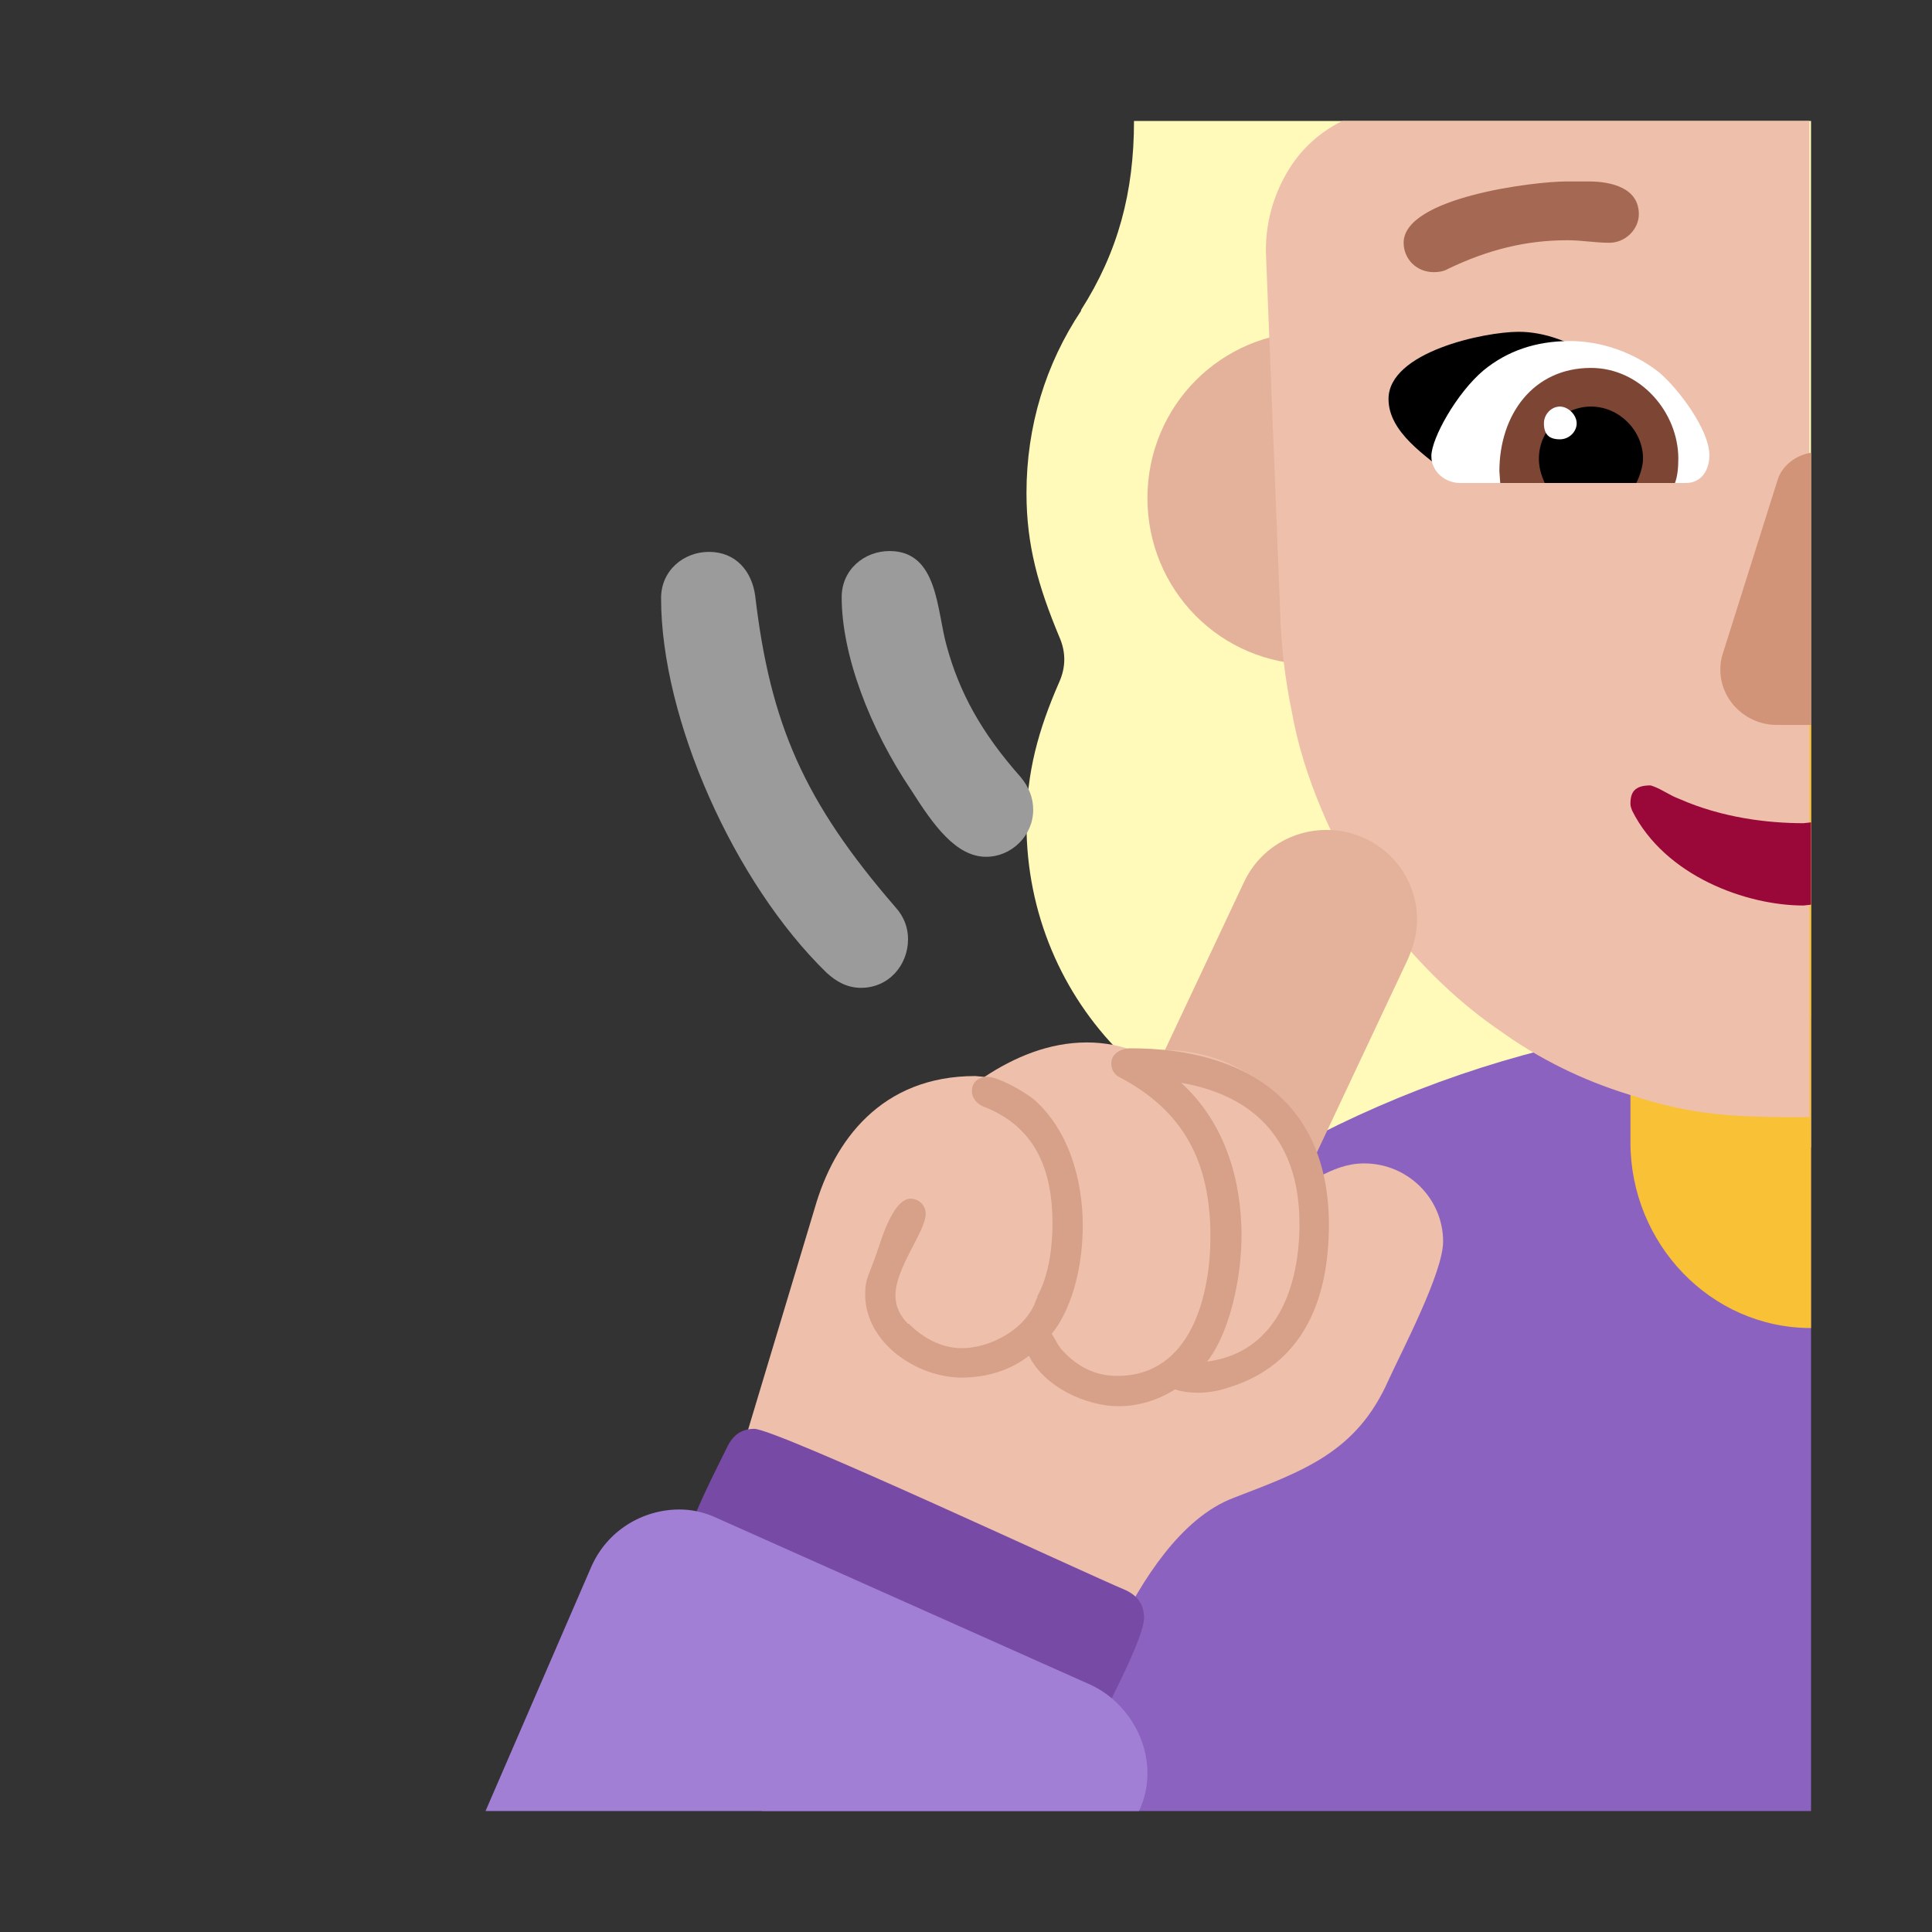 <svg version="1.1" xmlns="http://www.w3.org/2000/svg" viewBox="0 0 2300 2300"><rect x="0" y="0" width="2300" height="2300" fill="#333333" stroke="none"/><g transform="scale(1,-1) translate(-256, -1869)">
		<path d="M2412 503l0 1222-806 0c0-85-19-156-63-225l0-1c-42-63-65-137-65-217 0-62 14-111 39-171 4-9 6-18 6-27 0-9-2-18-6-27-25-57-39-108-39-169 0-213 170-385 385-385l549 0 z" fill="#FFF9BA"/>
		<path d="M2412-287l0 946c-581 0-1089-388-1249-946l1249 0 z" fill="#8B62BF"/>
		<path d="M2412 288l0 718c-120 0-215-101-215-221l0-276c0-120 95-221 215-221 z" fill="#F9C136"/>
		<path d="M1819 1078c109 0 198 88 198 198 0 109-88 198-198 198-109 0-197-88-197-198 0-109 87-198 197-198 z" fill="#E4B29A"/>
		<path d="M2410 539l0 254-48 44 48 51 0 120-22 61-15 44-9 23 5 19 8 36 30 123 3 14 0 397-556 0c-30-15-53-37-69-67-15-28-22-57-22-88l17-429c1-41 6-81 14-120 7-39 19-77 35-115 23-55 52-104 89-149 37-45 78-84 125-116 46-33 97-58 152-75 79-26 128-27 215-27 z" fill="#EEBFAA"/>
		<path d="M1281 693c33 0 56 27 56 58 0 14-5 27-15 38-109 126-149 218-167 371-4 29-23 52-55 52-30 0-57-22-57-55 0-144 87-339 197-446 12-11 25-18 41-18 z M1430 849c30 0 56 25 56 56 0 14-5 27-15 39-47 53-73 101-88 156-12 42-10 113-68 113-30 0-57-22-57-55 0-68 33-156 83-230 26-41 53-79 89-79 z" fill="#9B9B9B"/>
		<path d="M1982 1303c79 27 158 49 238 72-29 50-94 99-156 99-41 0-155-24-155-80 0-40 45-68 73-91 z" fill="#000000"/>
		<path d="M2263 1294c19 0 28 16 28 33 0 30-36 78-59 98-30 24-69 38-107 38-41 0-75-12-103-35-32-27-62-81-62-102 0-19 17-32 34-32l269 0 z" fill="#FFFFFF"/>
		<path d="M2250 1294c3 8 4 18 4 29 0 55-45 108-104 108-69 0-109-56-109-123l1-14 208 0 z" fill="#7D4533"/>
		<path d="M2204 1294c4 8 8 20 8 29 0 33-28 62-62 62-33 0-62-28-62-62 0-9 2-18 7-29l109 0 z" fill="#000000"/>
		<path d="M2113 1346c11 0 20 9 20 19 0 10-10 20-20 20-10 0-19-9-19-20 0-13 6-19 19-19 z" fill="#FFFFFF"/>
		<path d="M2412 1006l0 324c-19-3-35-16-40-33l-65-206c-2-6-3-12-3-19 0-37 31-66 67-66l41 0 z" fill="#D19479"/>
		<path d="M2403 791l9 1 0 98-9-1c-41 0-96 6-148 29-11 4-20 11-31 15l-3 1c-19 0-24-8-24-22 0-3 1-5 2-8 39-78 136-113 204-113 z" fill="#990839"/>
		<path d="M1682 340c42 0 78 23 97 62l153 325c7 16 11 32 11 47 0 59-48 107-108 107-40 0-79-22-98-62l-153-325c-7-13-10-29-10-46 0-59 47-108 108-108 z" fill="#E4B29A"/>
		<path d="M1586-72c29 58 75 134 139 158 83 32 146 54 184 140 16 35 65 128 65 165 0 51-42 93-94 93-20 0-37-7-54-16-13 87-95 151-183 151-11 0-21-1-32-3-19 8-40 12-61 12-46 0-87-18-122-41l-11 1c-112 0-168-77-191-157l-108-359 258-72 5 14 205-86 z" fill="#EEBFAA"/>
		<path d="M1538-193c15 0 25 7 32 21 10 21 48 93 48 115 0 15-7 26-22 33-48 20-416 192-442 192-15 0-25-7-32-21-10-21-48-93-48-114 0-15 7-26 22-33 47-19 417-193 442-193 z" fill="#774AA6"/>
		<path d="M1612-287c7 15 10 30 10 45 0 44-27 86-67 105l-446 199c-15 7-30 10-44 10-44 0-86-25-105-68l-126-291 778 0 z" fill="#A17FD5"/>
		<path d="M1963 1545c6 0 12 1 17 4 48 23 93 34 142 34 18 0 32-3 50-3 19 0 35 16 35 34 0 31-32 39-60 39l-26 0c-39 0-194-19-194-73 0-19 15-35 36-35 z" fill="#A56953"/>
		<path d="M1587 195c25 0 47 7 68 20 8-3 19-4 27-4 12 0 24 2 36 6 89 27 120 104 120 194 0 144-96 210-236 210-11 0-23-6-23-18 0-8 4-14 11-17 75-40 107-100 107-189 0-68-22-166-111-166-25 0-46 10-64 29-7 7-9 14-14 21 28 35 37 89 37 129 0 53-16 113-58 150-15 12-44 27-55 27-11 0-19-6-19-17 0-8 6-15 13-18 63-24 83-76 83-140 0-26-4-61-18-86 0-2 0-3-1-3-11-36-55-59-89-59-24 0-46 12-63 29l-1 0c-10 10-15 21-15 34 0 33 36 76 36 97 0 11-9 18-18 18-16 0-29-30-37-55-12-37-17-38-17-59 0-58 62-99 115-99 28 0 57 8 80 26 18-37 68-60 106-60 z M1693 248c28 36 41 102 41 150 0 65-19 134-72 182 92-16 141-73 141-168 0-75-27-153-110-164 z" fill="#D6A089"/>
	</g></svg>

